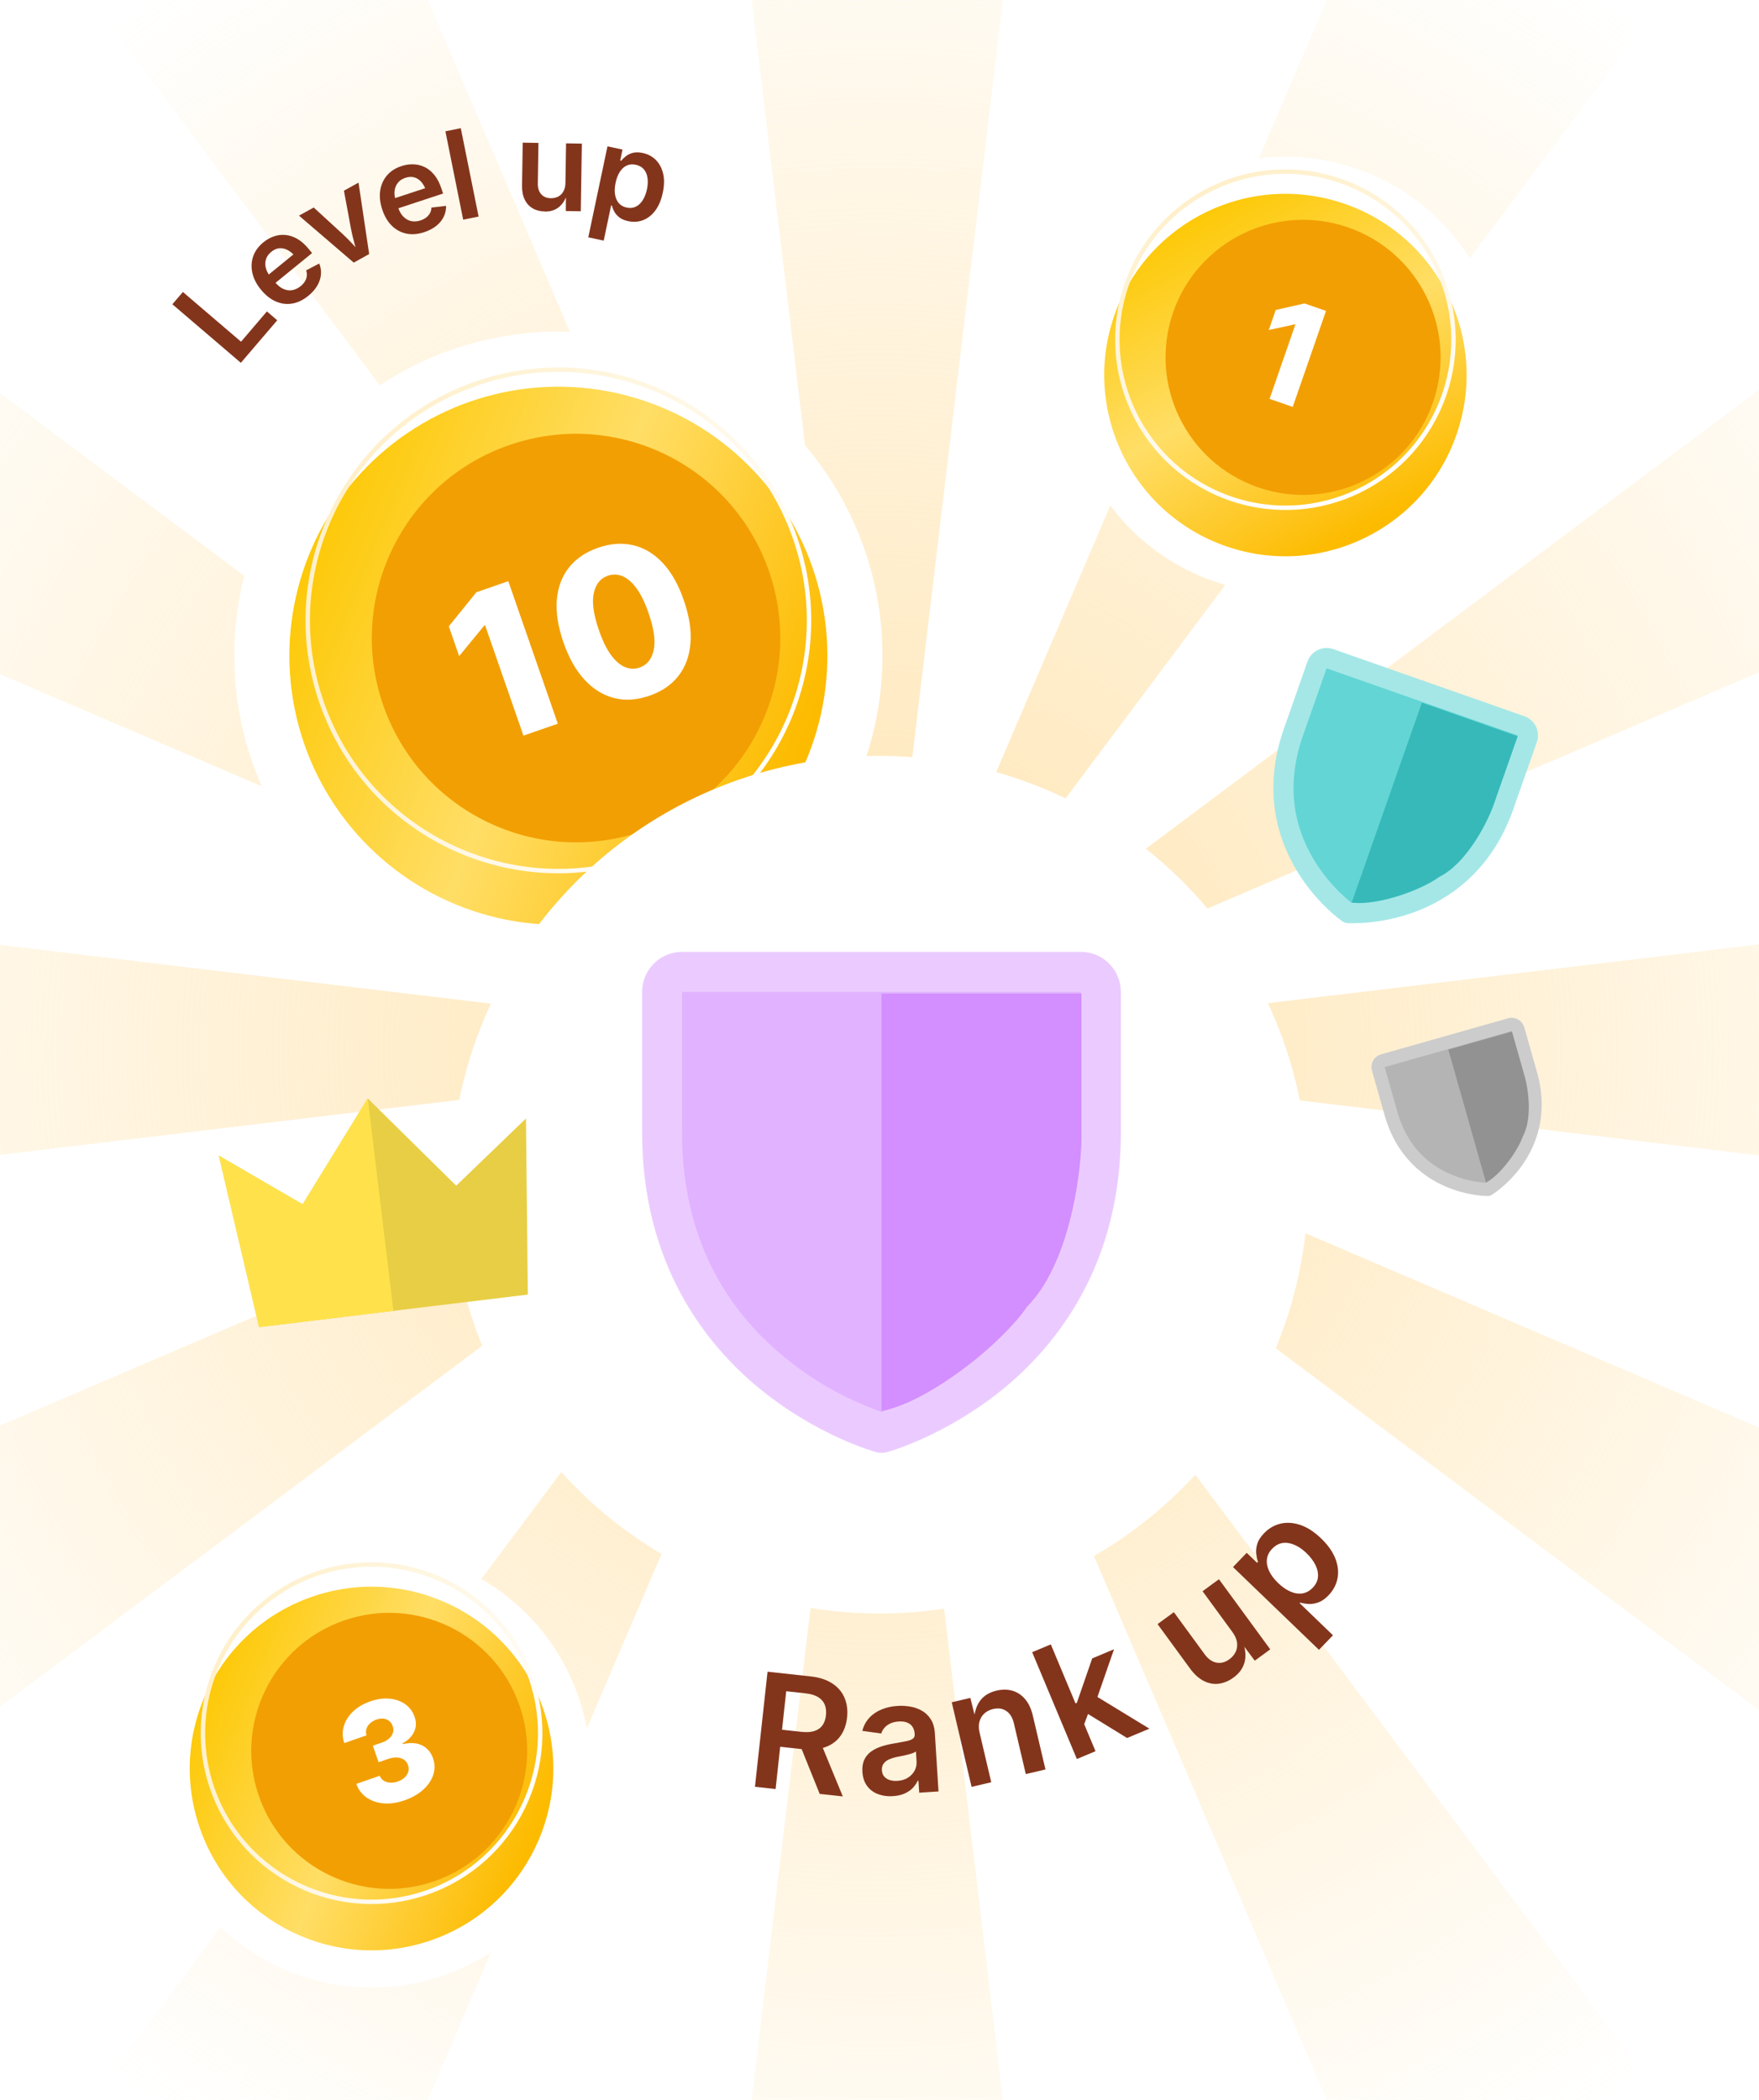 <svg width="398" height="475" viewBox="0 0 398 475" fill="none" xmlns="http://www.w3.org/2000/svg">
<g clip-path="url(#clip0_4967_1537)">
<path fill-rule="evenodd" clip-rule="evenodd" d="M198.5 237.5L233.131 -52H163.869L198.5 237.5ZM198.5 237.5L373.241 4.1L313.259 -30.532L198.5 237.5ZM198.5 237.5L431.9 62.759L466.532 122.741L198.5 237.5ZM198.5 237.5L488 272.131V202.869L198.5 237.5ZM198.5 237.5L431.9 412.241L466.532 352.259L198.5 237.5ZM198.5 237.5L373.241 470.9L313.259 505.532L198.5 237.5ZM163.869 527L198.5 237.5L233.131 527H163.869ZM198.5 237.5L83.741 505.532L23.759 470.9L198.5 237.5ZM198.5 237.5L-91 272.131V202.869L198.5 237.5ZM198.5 237.5L-34.9 412.241L-69.532 352.259L198.5 237.5ZM-69.532 122.741L198.5 237.5L83.741 -30.532L23.759 4.1L198.5 237.5L-34.9 62.759L-69.532 122.741Z" fill="url(#paint0_radial_4967_1537)"/>
<g filter="url(#filter0_d_4967_1537)">
<circle cx="84.069" cy="392.069" r="49.548" transform="rotate(-19.166 84.069 392.069)" fill="white"/>
</g>
<g filter="url(#filter1_d_4967_1537)">
<circle cx="84.069" cy="392.069" r="41.125" transform="rotate(-19.166 84.069 392.069)" fill="url(#paint1_linear_4967_1537)"/>
</g>
<circle cx="84.069" cy="392.069" r="38.148" transform="rotate(-19.166 84.069 392.069)" stroke="url(#paint2_linear_4967_1537)"/>
<g filter="url(#filter2_i_4967_1537)">
<circle cx="84.069" cy="392.069" r="31.215" transform="rotate(-19.166 84.069 392.069)" fill="#F29F03"/>
</g>
<g filter="url(#filter3_d_4967_1537)">
<path d="M87.51 403.272C85.851 403.849 84.281 404.077 82.8 403.956C81.324 403.825 80.042 403.384 78.955 402.634C77.867 401.883 77.088 400.854 76.618 399.547L81.915 397.706C82.102 398.174 82.401 398.543 82.813 398.813C83.222 399.076 83.707 399.225 84.268 399.261C84.829 399.296 85.421 399.206 86.045 398.989C86.669 398.772 87.18 398.471 87.579 398.086C87.982 397.692 88.251 397.252 88.385 396.769C88.516 396.278 88.49 395.779 88.305 395.27C88.135 394.757 87.832 394.354 87.396 394.061C86.96 393.767 86.431 393.605 85.808 393.575C85.193 393.543 84.517 393.655 83.779 393.911L81.662 394.647L80.361 390.902L82.478 390.167C83.123 389.942 83.653 389.639 84.069 389.256C84.491 388.871 84.774 388.439 84.918 387.96C85.059 387.473 85.038 386.98 84.856 386.479C84.693 385.987 84.427 385.599 84.058 385.314C83.693 385.019 83.262 384.843 82.765 384.785C82.275 384.725 81.754 384.791 81.201 384.983C80.619 385.186 80.127 385.472 79.723 385.843C79.327 386.211 79.055 386.631 78.909 387.103C78.763 387.575 78.77 388.062 78.928 388.563L73.897 390.312C73.46 389.009 73.425 387.742 73.791 386.51C74.155 385.27 74.85 384.159 75.875 383.175C76.907 382.188 78.207 381.422 79.774 380.878C81.334 380.335 82.801 380.132 84.175 380.266C85.549 380.4 86.73 380.825 87.717 381.538C88.702 382.245 89.4 383.191 89.811 384.375C90.245 385.599 90.195 386.749 89.663 387.824C89.138 388.897 88.276 389.745 87.078 390.368L87.137 390.538C88.894 390.15 90.357 390.254 91.525 390.849C92.701 391.442 93.518 392.409 93.977 393.752C94.416 395.014 94.433 396.264 94.028 397.502C93.628 398.729 92.866 399.853 91.742 400.871C90.623 401.88 89.212 402.681 87.51 403.272Z" fill="white"/>
</g>
<g filter="url(#filter4_d_4967_1537)">
<circle cx="290.842" cy="76.842" r="49.384" transform="rotate(19.131 290.842 76.842)" fill="white"/>
</g>
<g filter="url(#filter5_d_4967_1537)">
<circle cx="290.842" cy="76.842" r="40.989" transform="rotate(19.131 290.842 76.842)" fill="url(#paint3_linear_4967_1537)"/>
</g>
<circle cx="290.842" cy="76.842" r="38.02" transform="rotate(19.131 290.842 76.842)" stroke="url(#paint4_linear_4967_1537)"/>
<g filter="url(#filter6_i_4967_1537)">
<circle cx="290.842" cy="76.842" r="31.112" transform="rotate(19.131 290.842 76.842)" fill="#F29F03"/>
</g>
<g filter="url(#filter7_d_4967_1537)">
<path d="M296.031 66.335L288.498 88.051L283.259 86.234L289.093 69.416L288.966 69.372L283.079 70.657L284.654 66.118L291.164 64.646L296.031 66.335Z" fill="white"/>
</g>
<g filter="url(#filter8_d_4967_1537)">
<circle cx="126.342" cy="140.342" r="73.331" transform="rotate(-19.166 126.342 140.342)" fill="white"/>
</g>
<g filter="url(#filter9_d_4967_1537)">
<circle cx="126.342" cy="140.342" r="60.865" transform="rotate(-19.166 126.342 140.342)" fill="url(#paint5_linear_4967_1537)"/>
</g>
<circle cx="126.342" cy="140.342" r="56.698" transform="rotate(-19.166 126.342 140.342)" stroke="url(#paint6_linear_4967_1537)"/>
<g filter="url(#filter10_i_4967_1537)">
<circle cx="126.342" cy="140.342" r="46.199" transform="rotate(-19.166 126.342 140.342)" fill="#F29F03"/>
</g>
<g filter="url(#filter11_d_4967_1537)">
<path d="M142.949 153.385C140.136 154.363 137.48 154.539 134.981 153.914C132.478 153.278 130.239 151.898 128.266 149.772C126.288 147.637 124.69 144.799 123.471 141.258C122.252 137.718 121.76 134.525 121.994 131.679C122.236 128.819 123.144 126.392 124.721 124.397C126.305 122.388 128.503 120.894 131.316 119.917C134.128 118.939 136.779 118.747 139.267 119.341C141.762 119.92 143.991 121.257 145.954 123.351C147.917 125.445 149.506 128.257 150.721 131.787C151.954 135.334 152.458 138.558 152.231 141.46C152.005 144.362 151.105 146.833 149.532 148.874C147.966 150.9 145.772 152.404 142.949 153.385ZM140.733 147.009C142.412 146.426 143.474 145.098 143.918 143.026C144.359 140.944 143.956 138.126 142.708 134.572C141.899 132.242 140.995 130.403 139.997 129.056C138.996 127.699 137.946 126.793 136.848 126.34C135.749 125.886 134.638 125.855 133.515 126.245C131.847 126.825 130.792 128.139 130.351 130.186C129.906 132.223 130.284 134.985 131.484 138.473C132.294 140.838 133.2 142.717 134.202 144.11C135.214 145.499 136.278 146.429 137.395 146.899C138.508 147.359 139.62 147.396 140.733 147.009Z" fill="white"/>
</g>
<g filter="url(#filter12_d_4967_1537)">
<path d="M111.008 127.469L122.214 159.709L114.437 162.412L105.759 137.445L105.57 137.511L99.892 144.425L97.55 137.687L103.782 129.98L111.008 127.469Z" fill="white"/>
</g>
<g filter="url(#filter13_d_4967_1537)">
<circle cx="199" cy="260" r="97" fill="white"/>
</g>
<path d="M249.109 224.401V256.134C249.109 310.534 199.456 324.134 199.456 324.134C199.456 324.134 149.803 310.534 149.803 256.134V224.401C149.803 223.199 150.279 222.046 151.125 221.195C151.972 220.345 153.12 219.868 154.317 219.868H244.595C245.792 219.868 246.94 220.345 247.787 221.195C248.633 222.046 249.109 223.199 249.109 224.401Z" fill="#E1B2FF"/>
<path d="M244.59 215.333H154.313C151.918 215.333 149.622 216.289 147.929 217.989C146.236 219.689 145.285 221.996 145.285 224.4V256.133C145.285 286.008 159.684 304.113 171.764 314.041C184.776 324.728 197.719 328.361 198.283 328.508C199.059 328.72 199.877 328.72 200.653 328.508C201.218 328.361 214.144 324.728 227.172 314.041C239.219 304.113 253.618 286.008 253.618 256.133V224.4C253.618 221.996 252.667 219.689 250.974 217.989C249.281 216.289 246.985 215.333 244.59 215.333ZM244.59 256.133C244.59 277.14 236.883 294.191 221.682 306.805C215.065 312.277 207.54 316.535 199.451 319.385C191.469 316.585 184.037 312.402 177.491 307.026C162.11 294.389 154.313 277.27 154.313 256.133V224.4H244.59V256.133Z" fill="#EBCBFF"/>
<path d="M199.459 224.778V319.222C211.214 316.861 227.671 302.695 232.372 295.611C241.776 286.167 244.511 266.491 244.703 257.833V224.778H199.459Z" fill="#D38EFF"/>
<g clip-path="url(#clip1_4967_1537)">
<path d="M170.819 404.2L173.668 378.166L183.397 379.227C185.391 379.44 187.025 379.975 188.316 380.821C189.607 381.667 190.53 382.758 191.09 384.081C191.651 385.404 191.841 386.906 191.656 388.554C191.476 390.212 190.969 391.603 190.127 392.755C189.285 393.907 188.142 394.734 186.7 395.245C185.25 395.76 183.533 395.909 181.525 395.692L174.567 394.934L174.985 391.075L181.327 391.77C182.5 391.895 183.482 391.839 184.265 391.583C185.04 391.333 185.652 390.909 186.087 390.308C186.514 389.712 186.783 388.951 186.882 388.043C186.988 387.109 186.889 386.298 186.601 385.601C186.313 384.904 185.81 384.335 185.097 383.903C184.384 383.471 183.435 383.191 182.249 383.061L177.892 382.585L175.491 404.71L170.819 404.2ZM185.467 405.808L180.431 393.304L185.539 393.862L190.695 406.379L185.467 405.808Z" fill="#83351C"/>
<path d="M202.059 406.323C200.818 406.406 199.694 406.244 198.665 405.858C197.636 405.473 196.822 404.857 196.194 404.015C195.565 403.173 195.215 402.111 195.131 400.825C195.061 399.713 195.217 398.786 195.58 398.031C195.944 397.276 196.478 396.667 197.15 396.187C197.836 395.711 198.611 395.336 199.483 395.055C200.355 394.774 201.274 394.559 202.226 394.406C203.347 394.206 204.267 394.036 204.978 393.899C205.69 393.763 206.202 393.575 206.521 393.345C206.84 393.115 206.985 392.774 206.96 392.332L206.957 392.242C206.917 391.604 206.755 391.055 206.468 390.63C206.184 390.193 205.775 389.88 205.249 389.666C204.727 389.46 204.089 389.374 203.343 389.427C202.584 389.476 201.932 389.637 201.39 389.897C200.854 390.166 200.418 390.494 200.087 390.891C199.756 391.287 199.529 391.706 199.392 392.145L195.107 391.55C195.419 390.367 195.962 389.377 196.718 388.568C197.473 387.759 198.4 387.141 199.499 386.691C200.589 386.246 201.788 385.981 203.101 385.905C204.025 385.846 204.962 385.894 205.925 386.054C206.875 386.209 207.763 386.523 208.584 386.987C209.405 387.451 210.077 388.099 210.611 388.935C211.146 389.771 211.455 390.843 211.532 392.156L212.35 405.257L207.984 405.537L207.81 402.832L207.636 402.847C207.378 403.419 207.007 403.951 206.532 404.46C206.053 404.96 205.441 405.383 204.71 405.713C203.978 406.042 203.09 406.252 202.063 406.31L202.059 406.323ZM203.023 402.862C203.969 402.803 204.776 402.569 205.432 402.144C206.094 401.727 206.59 401.196 206.94 400.562C207.276 399.924 207.426 399.238 207.388 398.519L207.246 396.206C207.098 396.332 206.852 396.466 206.498 396.59C206.15 396.723 205.755 396.835 205.325 396.943C204.895 397.052 204.459 397.152 204.037 397.234C203.615 397.316 203.255 397.386 202.966 397.441C202.29 397.581 201.688 397.771 201.146 398.009C200.609 398.256 200.204 398.579 199.918 398.973C199.636 399.377 199.51 399.878 199.545 400.485C199.577 401.048 199.75 401.512 200.058 401.868C200.37 402.233 200.777 402.501 201.289 402.667C201.8 402.833 202.371 402.898 203.018 402.854L203.023 402.862Z" fill="#83351C"/>
<path d="M221.652 391.969L224.284 403.173L219.832 404.216L215.347 385.085L219.555 384.094L220.737 388.801L220.373 388.885C220.522 387.108 221.019 385.677 221.859 384.605C222.699 383.534 223.905 382.821 225.468 382.449C226.782 382.144 227.99 382.148 229.102 382.476C230.214 382.805 231.167 383.448 231.965 384.391C232.763 385.335 233.338 386.581 233.695 388.117L236.553 400.28L232.101 401.324L229.405 389.836C229.106 388.553 228.537 387.633 227.703 387.062C226.869 386.491 225.875 386.337 224.703 386.61C223.917 386.798 223.253 387.126 222.724 387.618C222.19 388.102 221.817 388.714 221.619 389.46C221.416 390.196 221.427 391.032 221.647 391.96L221.652 391.969Z" fill="#83351C"/>
<path d="M243.658 397.919L233.545 373.754L237.762 371.984L247.875 396.149L243.658 397.919ZM245.129 390.596L242.988 385.488L243.654 385.206L247.125 375.157L252.065 373.085L247.795 385.367L246.921 385.729L245.119 390.579L245.129 390.596ZM255.017 393.164L245.632 387.397L247.233 383.225L260.072 391.053L255.008 393.169L255.017 393.164Z" fill="#83351C"/>
<path d="M279.09 379.492C277.999 380.291 276.883 380.75 275.728 380.888C274.574 381.026 273.444 380.81 272.337 380.24C271.229 379.669 270.223 378.76 269.293 377.49L261.915 367.398L265.603 364.698L272.568 374.218C273.338 375.278 274.228 375.91 275.224 376.108C276.219 376.307 277.2 376.058 278.169 375.349C278.819 374.87 279.296 374.303 279.6 373.649C279.904 372.994 279.996 372.284 279.889 371.522C279.774 370.765 279.439 370.003 278.894 369.252L272.099 359.959L275.804 357.249L287.413 373.111L283.912 375.675L281.004 371.792L281.288 371.581C281.852 373.289 281.944 374.798 281.578 376.113C281.203 377.433 280.387 378.548 279.116 379.478L279.09 379.492Z" fill="#83351C"/>
<path d="M298.433 373.219L278.985 354.495L282.083 351.274L284.425 353.529L284.636 353.311C284.458 352.816 284.33 352.226 284.244 351.544C284.158 350.862 284.226 350.108 284.458 349.299C284.689 348.49 285.212 347.671 286.02 346.834C287.074 345.737 288.311 345.018 289.709 344.679C291.107 344.34 292.604 344.436 294.184 344.955C295.768 345.482 297.347 346.501 298.921 348.013C300.476 349.513 301.553 351.033 302.148 352.587C302.752 354.137 302.906 355.635 302.633 357.059C302.351 358.487 301.671 359.768 300.595 360.888C299.826 361.693 299.039 362.235 298.243 362.508C297.447 362.782 296.699 362.893 295.999 362.841C295.3 362.789 294.705 362.679 294.203 362.531L294.074 362.67L301.604 369.924L298.433 373.219ZM297.023 359.176C297.727 358.441 298.129 357.63 298.206 356.746C298.283 355.862 298.1 354.96 297.643 354.036C297.186 353.112 296.524 352.231 295.649 351.375C294.774 350.519 293.867 349.897 292.94 349.49C292.008 349.075 291.113 348.936 290.239 349.046C289.371 349.166 288.572 349.601 287.859 350.341C287.159 351.063 286.761 351.86 286.661 352.723C286.561 353.585 286.726 354.475 287.156 355.39C287.585 356.306 288.265 357.2 289.182 358.091C290.098 358.981 291.029 359.624 291.969 360.035C292.91 360.446 293.814 360.58 294.678 360.452C295.55 360.319 296.323 359.898 297.014 359.181L297.023 359.176Z" fill="#83351C"/>
</g>
<g clip-path="url(#clip2_4967_1537)">
<path d="M54.5 82.08L39 68.83L41.38 66.05L54.54 77.3L60.39 70.45L62.73 72.45L54.5 82.07V82.08Z" fill="#83351C"/>
<path d="M69.76 66.92C68.56 67.89 67.33 68.48 66.06 68.68C64.79 68.88 63.55 68.71 62.35 68.17C61.14 67.63 60.04 66.75 59.03 65.51C58.03 64.29 57.39 63.03 57.1 61.74C56.81 60.45 56.87 59.2 57.28 58C57.69 56.8 58.47 55.74 59.6 54.81C60.32 54.22 61.1 53.78 61.95 53.48C62.79 53.18 63.67 53.07 64.57 53.15C65.47 53.23 66.38 53.52 67.28 54.04C68.18 54.56 69.05 55.34 69.9 56.38L70.61 57.25L60.91 65.15L59.38 63.27L67.71 56.48L66.87 58.09C66.33 57.43 65.75 56.92 65.13 56.59C64.51 56.26 63.88 56.11 63.25 56.15C62.61 56.2 61.99 56.47 61.38 56.97C60.77 57.47 60.37 58.03 60.18 58.66C59.99 59.29 59.98 59.94 60.14 60.6C60.31 61.26 60.63 61.88 61.11 62.47L62.16 63.76C62.77 64.51 63.41 65.04 64.09 65.35C64.76 65.66 65.44 65.76 66.11 65.64C66.78 65.53 67.42 65.22 68.03 64.73C68.43 64.4 68.75 64.04 68.99 63.66C69.22 63.28 69.37 62.87 69.42 62.44C69.47 62.01 69.42 61.59 69.27 61.16L72.23 59.61C72.56 60.4 72.69 61.22 72.62 62.08C72.55 62.93 72.28 63.77 71.8 64.6C71.32 65.43 70.65 66.2 69.76 66.92Z" fill="#83351C"/>
<path d="M80.04 59.41L67.65 48.78L70.98 46.94L77.45 52.87C78.21 53.56 78.93 54.29 79.62 55.03C80.31 55.78 81 56.53 81.71 57.3L80.93 57.73C80.66 56.72 80.39 55.73 80.12 54.75C79.85 53.77 79.61 52.78 79.42 51.77L77.82 43.14L81.12 41.31L83.53 57.47L80.05 59.4L80.04 59.41Z" fill="#83351C"/>
<path d="M96 52.52C94.54 53 93.17 53.11 91.92 52.84C90.67 52.57 89.57 51.97 88.63 51.04C87.69 50.11 86.98 48.89 86.48 47.37C85.99 45.87 85.83 44.47 86.02 43.15C86.21 41.84 86.71 40.7 87.53 39.72C88.35 38.74 89.45 38.03 90.84 37.57C91.72 37.28 92.61 37.14 93.51 37.17C94.41 37.19 95.26 37.4 96.08 37.79C96.9 38.18 97.63 38.78 98.29 39.59C98.95 40.4 99.48 41.44 99.9 42.71L100.25 43.78L88.37 47.7L87.61 45.4L97.82 42.04L96.46 43.24C96.19 42.43 95.83 41.75 95.37 41.21C94.91 40.67 94.38 40.31 93.77 40.13C93.16 39.95 92.48 39.98 91.73 40.22C90.98 40.47 90.41 40.85 90.01 41.37C89.61 41.89 89.36 42.49 89.28 43.17C89.2 43.85 89.28 44.54 89.52 45.26L90.04 46.85C90.34 47.77 90.75 48.49 91.28 49.02C91.8 49.55 92.39 49.88 93.06 50.02C93.73 50.15 94.44 50.1 95.18 49.85C95.67 49.69 96.1 49.47 96.45 49.19C96.81 48.91 97.08 48.59 97.29 48.21C97.5 47.83 97.6 47.41 97.61 46.96L100.93 46.57C100.95 47.43 100.78 48.24 100.41 49.01C100.04 49.78 99.49 50.47 98.75 51.07C98.01 51.67 97.1 52.15 96.02 52.51L96 52.52Z" fill="#83351C"/>
<path d="M104.26 29L108.29 48.99L104.8 49.69L100.78 29.7L104.27 29H104.26Z" fill="#83351C"/>
<path d="M123.27 47.84C122.22 47.82 121.31 47.59 120.52 47.13C119.74 46.67 119.14 46.01 118.72 45.14C118.3 44.27 118.1 43.22 118.12 42L118.27 32.27L121.83 32.33L121.69 41.51C121.67 42.53 121.93 43.34 122.45 43.93C122.97 44.52 123.7 44.83 124.63 44.84C125.26 44.85 125.82 44.72 126.32 44.46C126.82 44.2 127.21 43.8 127.49 43.27C127.78 42.75 127.93 42.12 127.94 41.39L128.08 32.43L131.65 32.49L131.41 47.79L128.03 47.74L128.05 43.96H128.32C127.87 45.29 127.22 46.27 126.37 46.92C125.52 47.57 124.48 47.88 123.26 47.86L123.27 47.84Z" fill="#83351C"/>
<path d="M133.11 53.68L137.45 33.11L140.85 33.83L140.33 36.31L140.56 36.36C140.81 36.04 141.15 35.71 141.57 35.37C141.99 35.03 142.51 34.77 143.14 34.59C143.77 34.41 144.53 34.41 145.41 34.6C146.57 34.85 147.55 35.36 148.36 36.15C149.16 36.94 149.72 37.96 150.03 39.22C150.34 40.48 150.32 41.95 149.96 43.61C149.61 45.25 149.05 46.59 148.27 47.63C147.49 48.67 146.57 49.39 145.51 49.8C144.45 50.21 143.33 50.28 142.14 50.03C141.29 49.85 140.61 49.56 140.1 49.15C139.59 48.74 139.21 48.29 138.96 47.81C138.71 47.33 138.53 46.89 138.43 46.49L138.28 46.46L136.6 54.43L133.12 53.69L133.11 53.68ZM141.8 46.96C142.58 47.12 143.27 47.05 143.89 46.74C144.51 46.43 145.03 45.93 145.45 45.25C145.87 44.57 146.18 43.77 146.38 42.84C146.58 41.91 146.62 41.05 146.51 40.27C146.4 39.49 146.13 38.83 145.69 38.31C145.25 37.79 144.64 37.44 143.85 37.27C143.08 37.11 142.39 37.17 141.78 37.46C141.17 37.75 140.65 38.23 140.23 38.89C139.81 39.55 139.49 40.37 139.29 41.34C139.08 42.31 139.04 43.19 139.16 43.98C139.28 44.77 139.56 45.42 140 45.94C140.44 46.46 141.05 46.8 141.81 46.96H141.8Z" fill="#83351C"/>
</g>
<path d="M345.568 167.124L340.235 182.315C331.093 208.357 305.022 206.517 305.022 206.517C305.022 206.517 283.522 191.657 292.665 165.615L297.998 150.424C298.2 149.848 298.621 149.376 299.17 149.112C299.718 148.847 300.348 148.812 300.922 149.013L344.167 164.195C344.741 164.396 345.211 164.818 345.473 165.367C345.736 165.917 345.77 166.549 345.568 167.124Z" fill="#63D5D5"/>
<path d="M344.927 162.024L301.682 146.841C300.535 146.439 299.274 146.51 298.177 147.039C297.081 147.568 296.237 148.512 295.833 149.664L290.5 164.855C285.48 179.156 289.335 190.244 293.453 197.029C297.89 204.333 303.48 208.248 303.725 208.414C304.061 208.646 304.453 208.783 304.86 208.812C305.155 208.837 311.958 209.272 319.995 206.347C327.434 203.62 337.375 197.374 342.395 183.073L347.728 167.882C348.132 166.731 348.064 165.467 347.539 164.368C347.014 163.27 346.074 162.426 344.927 162.024ZM338.071 181.555C334.54 191.611 327.983 198.477 318.581 201.959C314.492 203.466 310.171 204.239 305.818 204.243C302.465 201.56 299.607 198.308 297.375 194.633C292.131 185.997 291.273 176.491 294.825 166.373L300.158 151.182L343.404 166.364L338.071 181.555Z" fill="#A5E7E7"/>
<path d="M321.721 158.955L305.849 204.167C311.876 205.013 322.141 200.999 325.583 198.399C331.675 195.459 336.292 186.5 337.839 182.388L343.394 166.564L321.721 158.955Z" fill="#37B9B9"/>
<path d="M58.618 300.214L119.425 292.854L119.009 253.015L103.222 268.222L83.205 248.484L68.476 272.428L49.516 261.427L58.618 300.214Z" fill="#E8CE44"/>
<path d="M58.618 300.214L89.021 296.534L83.205 248.484L68.476 272.428L49.516 261.427L58.618 300.214Z" fill="#FFE24B"/>
<path d="M343.471 232.838L346.337 242.94C351.248 260.257 336.676 269.067 336.676 269.067C336.676 269.067 319.648 269.22 314.736 251.903L311.871 241.801C311.762 241.419 311.809 241.009 312.002 240.662C312.195 240.315 312.517 240.059 312.898 239.951L341.626 231.803C342.007 231.695 342.415 231.743 342.761 231.937C343.107 232.131 343.363 232.456 343.471 232.838Z" fill="#B4B4B4"/>
<path d="M341.215 230.36L312.487 238.508C311.725 238.724 311.081 239.235 310.695 239.929C310.31 240.623 310.216 241.443 310.433 242.209L313.298 252.31C315.995 261.82 322.212 266.284 326.953 268.354C332.058 270.581 336.505 270.569 336.698 270.565C336.964 270.563 337.224 270.489 337.452 270.352C337.618 270.254 341.404 267.931 344.584 263.353C347.521 259.105 350.469 252.042 347.771 242.532L344.906 232.431C344.689 231.665 344.178 231.017 343.486 230.629C342.794 230.24 341.977 230.143 341.215 230.36ZM344.899 243.347C346.795 250.034 345.882 256.157 342.184 261.545C340.573 263.884 338.562 265.919 336.246 267.556C333.453 267.385 330.71 266.724 328.142 265.604C322.106 262.969 318.079 258.224 316.171 251.496L313.306 241.394L342.034 233.246L344.899 243.347Z" fill="#CCCCCC"/>
<path d="M327.706 237.439L336.233 267.503C339.761 265.691 343.718 259.696 344.575 257.017C346.715 253.162 345.809 246.651 345.088 243.878L342.103 233.356L327.706 237.439Z" fill="#929292"/>
</g>
<defs>
<filter id="filter0_d_4967_1537" x="6.507" y="322.507" width="155.124" height="155.124" filterUnits="userSpaceOnUse" color-interpolation-filters="sRGB">
<feFlood flood-opacity="0" result="BackgroundImageFix"/>
<feColorMatrix in="SourceAlpha" type="matrix" values="0 0 0 0 0 0 0 0 0 0 0 0 0 0 0 0 0 0 127 0" result="hardAlpha"/>
<feOffset dy="8"/>
<feGaussianBlur stdDeviation="14"/>
<feComposite in2="hardAlpha" operator="out"/>
<feColorMatrix type="matrix" values="0 0 0 0 0.505 0 0 0 0 0.285 0 0 0 0 0.027 0 0 0 0.1 0"/>
<feBlend mode="normal" in2="BackgroundImageFix" result="effect1_dropShadow_4967_1537"/>
<feBlend mode="normal" in="SourceGraphic" in2="effect1_dropShadow_4967_1537" result="shape"/>
</filter>
<filter id="filter1_d_4967_1537" x="14.933" y="330.933" width="138.272" height="138.272" filterUnits="userSpaceOnUse" color-interpolation-filters="sRGB">
<feFlood flood-opacity="0" result="BackgroundImageFix"/>
<feColorMatrix in="SourceAlpha" type="matrix" values="0 0 0 0 0 0 0 0 0 0 0 0 0 0 0 0 0 0 127 0" result="hardAlpha"/>
<feOffset dy="8"/>
<feGaussianBlur stdDeviation="14"/>
<feComposite in2="hardAlpha" operator="out"/>
<feColorMatrix type="matrix" values="0 0 0 0 0.505 0 0 0 0 0.285 0 0 0 0 0.027 0 0 0 0.1 0"/>
<feBlend mode="normal" in2="BackgroundImageFix" result="effect1_dropShadow_4967_1537"/>
<feBlend mode="normal" in="SourceGraphic" in2="effect1_dropShadow_4967_1537" result="shape"/>
</filter>
<filter id="filter2_i_4967_1537" x="52.845" y="360.845" width="66.448" height="66.448" filterUnits="userSpaceOnUse" color-interpolation-filters="sRGB">
<feFlood flood-opacity="0" result="BackgroundImageFix"/>
<feBlend mode="normal" in="SourceGraphic" in2="BackgroundImageFix" result="shape"/>
<feColorMatrix in="SourceAlpha" type="matrix" values="0 0 0 0 0 0 0 0 0 0 0 0 0 0 0 0 0 0 127 0" result="hardAlpha"/>
<feOffset dx="4" dy="4"/>
<feGaussianBlur stdDeviation="2"/>
<feComposite in2="hardAlpha" operator="arithmetic" k2="-1" k3="1"/>
<feColorMatrix type="matrix" values="0 0 0 0 0.567 0 0 0 0 0.381 0 0 0 0 0.102 0 0 0 0.25 0"/>
<feBlend mode="normal" in2="shape" result="effect1_innerShadow_4967_1537"/>
</filter>
<filter id="filter3_d_4967_1537" x="73.54" y="380.226" width="28.779" height="31.761" filterUnits="userSpaceOnUse" color-interpolation-filters="sRGB">
<feFlood flood-opacity="0" result="BackgroundImageFix"/>
<feColorMatrix in="SourceAlpha" type="matrix" values="0 0 0 0 0 0 0 0 0 0 0 0 0 0 0 0 0 0 127 0" result="hardAlpha"/>
<feOffset dx="4" dy="4"/>
<feGaussianBlur stdDeviation="2"/>
<feComposite in2="hardAlpha" operator="out"/>
<feColorMatrix type="matrix" values="0 0 0 0 0.832 0 0 0 0 0.543 0 0 0 0 0 0 0 0 1 0"/>
<feBlend mode="normal" in2="BackgroundImageFix" result="effect1_dropShadow_4967_1537"/>
<feBlend mode="normal" in="SourceGraphic" in2="effect1_dropShadow_4967_1537" result="shape"/>
</filter>
<filter id="filter4_d_4967_1537" x="213.444" y="7.444" width="154.795" height="154.795" filterUnits="userSpaceOnUse" color-interpolation-filters="sRGB">
<feFlood flood-opacity="0" result="BackgroundImageFix"/>
<feColorMatrix in="SourceAlpha" type="matrix" values="0 0 0 0 0 0 0 0 0 0 0 0 0 0 0 0 0 0 127 0" result="hardAlpha"/>
<feOffset dy="8"/>
<feGaussianBlur stdDeviation="14"/>
<feComposite in2="hardAlpha" operator="out"/>
<feColorMatrix type="matrix" values="0 0 0 0 0.505 0 0 0 0 0.285 0 0 0 0 0.027 0 0 0 0.1 0"/>
<feBlend mode="normal" in2="BackgroundImageFix" result="effect1_dropShadow_4967_1537"/>
<feBlend mode="normal" in="SourceGraphic" in2="effect1_dropShadow_4967_1537" result="shape"/>
</filter>
<filter id="filter5_d_4967_1537" x="221.842" y="15.842" width="138" height="138" filterUnits="userSpaceOnUse" color-interpolation-filters="sRGB">
<feFlood flood-opacity="0" result="BackgroundImageFix"/>
<feColorMatrix in="SourceAlpha" type="matrix" values="0 0 0 0 0 0 0 0 0 0 0 0 0 0 0 0 0 0 127 0" result="hardAlpha"/>
<feOffset dy="8"/>
<feGaussianBlur stdDeviation="14"/>
<feComposite in2="hardAlpha" operator="out"/>
<feColorMatrix type="matrix" values="0 0 0 0 0.505 0 0 0 0 0.285 0 0 0 0 0.027 0 0 0 0.1 0"/>
<feBlend mode="normal" in2="BackgroundImageFix" result="effect1_dropShadow_4967_1537"/>
<feBlend mode="normal" in="SourceGraphic" in2="effect1_dropShadow_4967_1537" result="shape"/>
</filter>
<filter id="filter6_i_4967_1537" x="259.721" y="45.721" width="66.241" height="66.241" filterUnits="userSpaceOnUse" color-interpolation-filters="sRGB">
<feFlood flood-opacity="0" result="BackgroundImageFix"/>
<feBlend mode="normal" in="SourceGraphic" in2="BackgroundImageFix" result="shape"/>
<feColorMatrix in="SourceAlpha" type="matrix" values="0 0 0 0 0 0 0 0 0 0 0 0 0 0 0 0 0 0 127 0" result="hardAlpha"/>
<feOffset dx="4" dy="4"/>
<feGaussianBlur stdDeviation="2"/>
<feComposite in2="hardAlpha" operator="arithmetic" k2="-1" k3="1"/>
<feColorMatrix type="matrix" values="0 0 0 0 0.567 0 0 0 0 0.381 0 0 0 0 0.102 0 0 0 0.25 0"/>
<feBlend mode="normal" in2="shape" result="effect1_innerShadow_4967_1537"/>
</filter>
<filter id="filter7_d_4967_1537" x="283.079" y="64.646" width="20.951" height="31.405" filterUnits="userSpaceOnUse" color-interpolation-filters="sRGB">
<feFlood flood-opacity="0" result="BackgroundImageFix"/>
<feColorMatrix in="SourceAlpha" type="matrix" values="0 0 0 0 0 0 0 0 0 0 0 0 0 0 0 0 0 0 127 0" result="hardAlpha"/>
<feOffset dx="4" dy="4"/>
<feGaussianBlur stdDeviation="2"/>
<feComposite in2="hardAlpha" operator="out"/>
<feColorMatrix type="matrix" values="0 0 0 0 0.832 0 0 0 0 0.543 0 0 0 0 0 0 0 0 1 0"/>
<feBlend mode="normal" in2="BackgroundImageFix" result="effect1_dropShadow_4967_1537"/>
<feBlend mode="normal" in="SourceGraphic" in2="effect1_dropShadow_4967_1537" result="shape"/>
</filter>
<filter id="filter8_d_4967_1537" x="24.991" y="46.991" width="202.703" height="202.703" filterUnits="userSpaceOnUse" color-interpolation-filters="sRGB">
<feFlood flood-opacity="0" result="BackgroundImageFix"/>
<feColorMatrix in="SourceAlpha" type="matrix" values="0 0 0 0 0 0 0 0 0 0 0 0 0 0 0 0 0 0 127 0" result="hardAlpha"/>
<feOffset dy="8"/>
<feGaussianBlur stdDeviation="14"/>
<feComposite in2="hardAlpha" operator="out"/>
<feColorMatrix type="matrix" values="0 0 0 0 0.505 0 0 0 0 0.285 0 0 0 0 0.027 0 0 0 0.1 0"/>
<feBlend mode="normal" in2="BackgroundImageFix" result="effect1_dropShadow_4967_1537"/>
<feBlend mode="normal" in="SourceGraphic" in2="effect1_dropShadow_4967_1537" result="shape"/>
</filter>
<filter id="filter9_d_4967_1537" x="37.46" y="59.46" width="177.763" height="177.763" filterUnits="userSpaceOnUse" color-interpolation-filters="sRGB">
<feFlood flood-opacity="0" result="BackgroundImageFix"/>
<feColorMatrix in="SourceAlpha" type="matrix" values="0 0 0 0 0 0 0 0 0 0 0 0 0 0 0 0 0 0 127 0" result="hardAlpha"/>
<feOffset dy="8"/>
<feGaussianBlur stdDeviation="14"/>
<feComposite in2="hardAlpha" operator="out"/>
<feColorMatrix type="matrix" values="0 0 0 0 0.505 0 0 0 0 0.285 0 0 0 0 0.027 0 0 0 0.1 0"/>
<feBlend mode="normal" in2="BackgroundImageFix" result="effect1_dropShadow_4967_1537"/>
<feBlend mode="normal" in="SourceGraphic" in2="effect1_dropShadow_4967_1537" result="shape"/>
</filter>
<filter id="filter10_i_4967_1537" x="80.131" y="94.131" width="96.423" height="96.423" filterUnits="userSpaceOnUse" color-interpolation-filters="sRGB">
<feFlood flood-opacity="0" result="BackgroundImageFix"/>
<feBlend mode="normal" in="SourceGraphic" in2="BackgroundImageFix" result="shape"/>
<feColorMatrix in="SourceAlpha" type="matrix" values="0 0 0 0 0 0 0 0 0 0 0 0 0 0 0 0 0 0 127 0" result="hardAlpha"/>
<feOffset dx="4" dy="4"/>
<feGaussianBlur stdDeviation="2"/>
<feComposite in2="hardAlpha" operator="arithmetic" k2="-1" k3="1"/>
<feColorMatrix type="matrix" values="0 0 0 0 0.567 0 0 0 0 0.381 0 0 0 0 0.102 0 0 0 0.25 0"/>
<feBlend mode="normal" in2="shape" result="effect1_innerShadow_4967_1537"/>
</filter>
<filter id="filter11_d_4967_1537" x="121.938" y="119.004" width="38.346" height="43.275" filterUnits="userSpaceOnUse" color-interpolation-filters="sRGB">
<feFlood flood-opacity="0" result="BackgroundImageFix"/>
<feColorMatrix in="SourceAlpha" type="matrix" values="0 0 0 0 0 0 0 0 0 0 0 0 0 0 0 0 0 0 127 0" result="hardAlpha"/>
<feOffset dx="4" dy="4"/>
<feGaussianBlur stdDeviation="2"/>
<feComposite in2="hardAlpha" operator="out"/>
<feColorMatrix type="matrix" values="0 0 0 0 0.832 0 0 0 0 0.543 0 0 0 0 0 0 0 0 1 0"/>
<feBlend mode="normal" in2="BackgroundImageFix" result="effect1_dropShadow_4967_1537"/>
<feBlend mode="normal" in="SourceGraphic" in2="effect1_dropShadow_4967_1537" result="shape"/>
</filter>
<filter id="filter12_d_4967_1537" x="97.55" y="127.469" width="32.664" height="42.944" filterUnits="userSpaceOnUse" color-interpolation-filters="sRGB">
<feFlood flood-opacity="0" result="BackgroundImageFix"/>
<feColorMatrix in="SourceAlpha" type="matrix" values="0 0 0 0 0 0 0 0 0 0 0 0 0 0 0 0 0 0 127 0" result="hardAlpha"/>
<feOffset dx="4" dy="4"/>
<feGaussianBlur stdDeviation="2"/>
<feComposite in2="hardAlpha" operator="out"/>
<feColorMatrix type="matrix" values="0 0 0 0 0.832 0 0 0 0 0.543 0 0 0 0 0 0 0 0 1 0"/>
<feBlend mode="normal" in2="BackgroundImageFix" result="effect1_dropShadow_4967_1537"/>
<feBlend mode="normal" in="SourceGraphic" in2="effect1_dropShadow_4967_1537" result="shape"/>
</filter>
<filter id="filter13_d_4967_1537" x="74" y="143" width="250" height="250" filterUnits="userSpaceOnUse" color-interpolation-filters="sRGB">
<feFlood flood-opacity="0" result="BackgroundImageFix"/>
<feColorMatrix in="SourceAlpha" type="matrix" values="0 0 0 0 0 0 0 0 0 0 0 0 0 0 0 0 0 0 127 0" result="hardAlpha"/>
<feOffset dy="8"/>
<feGaussianBlur stdDeviation="14"/>
<feComposite in2="hardAlpha" operator="out"/>
<feColorMatrix type="matrix" values="0 0 0 0 0.505 0 0 0 0 0.285 0 0 0 0 0.027 0 0 0 0.1 0"/>
<feBlend mode="normal" in2="BackgroundImageFix" result="effect1_dropShadow_4967_1537"/>
<feBlend mode="normal" in="SourceGraphic" in2="effect1_dropShadow_4967_1537" result="shape"/>
</filter>
<radialGradient id="paint0_radial_4967_1537" cx="0" cy="0" r="1" gradientUnits="userSpaceOnUse" gradientTransform="translate(198.5 237.5) rotate(90) scale(289.5)">
<stop stop-color="#FFE4B0"/>
<stop offset="1" stop-color="#FFE4B0" stop-opacity="0"/>
</radialGradient>
<linearGradient id="paint1_linear_4967_1537" x1="54.34" y1="361.597" x2="115.78" y2="415.605" gradientUnits="userSpaceOnUse">
<stop stop-color="#FDC805"/>
<stop offset="0.5" stop-color="#FFDE66"/>
<stop offset="1" stop-color="#FDBB00"/>
</linearGradient>
<linearGradient id="paint2_linear_4967_1537" x1="57.065" y1="364.57" x2="112.064" y2="421.551" gradientUnits="userSpaceOnUse">
<stop stop-color="#FFF0CB"/>
<stop offset="1" stop-color="white"/>
</linearGradient>
<linearGradient id="paint3_linear_4967_1537" x1="261.211" y1="46.47" x2="322.447" y2="100.299" gradientUnits="userSpaceOnUse">
<stop stop-color="#FDC805"/>
<stop offset="0.5" stop-color="#FFDE66"/>
<stop offset="1" stop-color="#FDBB00"/>
</linearGradient>
<linearGradient id="paint4_linear_4967_1537" x1="263.927" y1="49.433" x2="318.744" y2="106.225" gradientUnits="userSpaceOnUse">
<stop stop-color="#FFF0CB"/>
<stop offset="1" stop-color="white"/>
</linearGradient>
<linearGradient id="paint5_linear_4967_1537" x1="82.343" y1="95.243" x2="173.274" y2="175.174" gradientUnits="userSpaceOnUse">
<stop stop-color="#FDC805"/>
<stop offset="0.5" stop-color="#FFDE66"/>
<stop offset="1" stop-color="#FDBB00"/>
</linearGradient>
<linearGradient id="paint6_linear_4967_1537" x1="86.377" y1="99.643" x2="167.774" y2="183.974" gradientUnits="userSpaceOnUse">
<stop stop-color="#FFF0CB"/>
<stop offset="1" stop-color="white"/>
</linearGradient>
<clipPath id="clip0_4967_1537">
<rect width="398" height="475" rx="20" fill="white"/>
</clipPath>
<clipPath id="clip1_4967_1537">
<rect width="140.1" height="55.26" fill="white" transform="translate(160.543 385.304) rotate(-28.538)"/>
</clipPath>
<clipPath id="clip2_4967_1537">
<rect width="111.24" height="53.08" fill="white" transform="translate(39 29)"/>
</clipPath>
</defs>
</svg>
